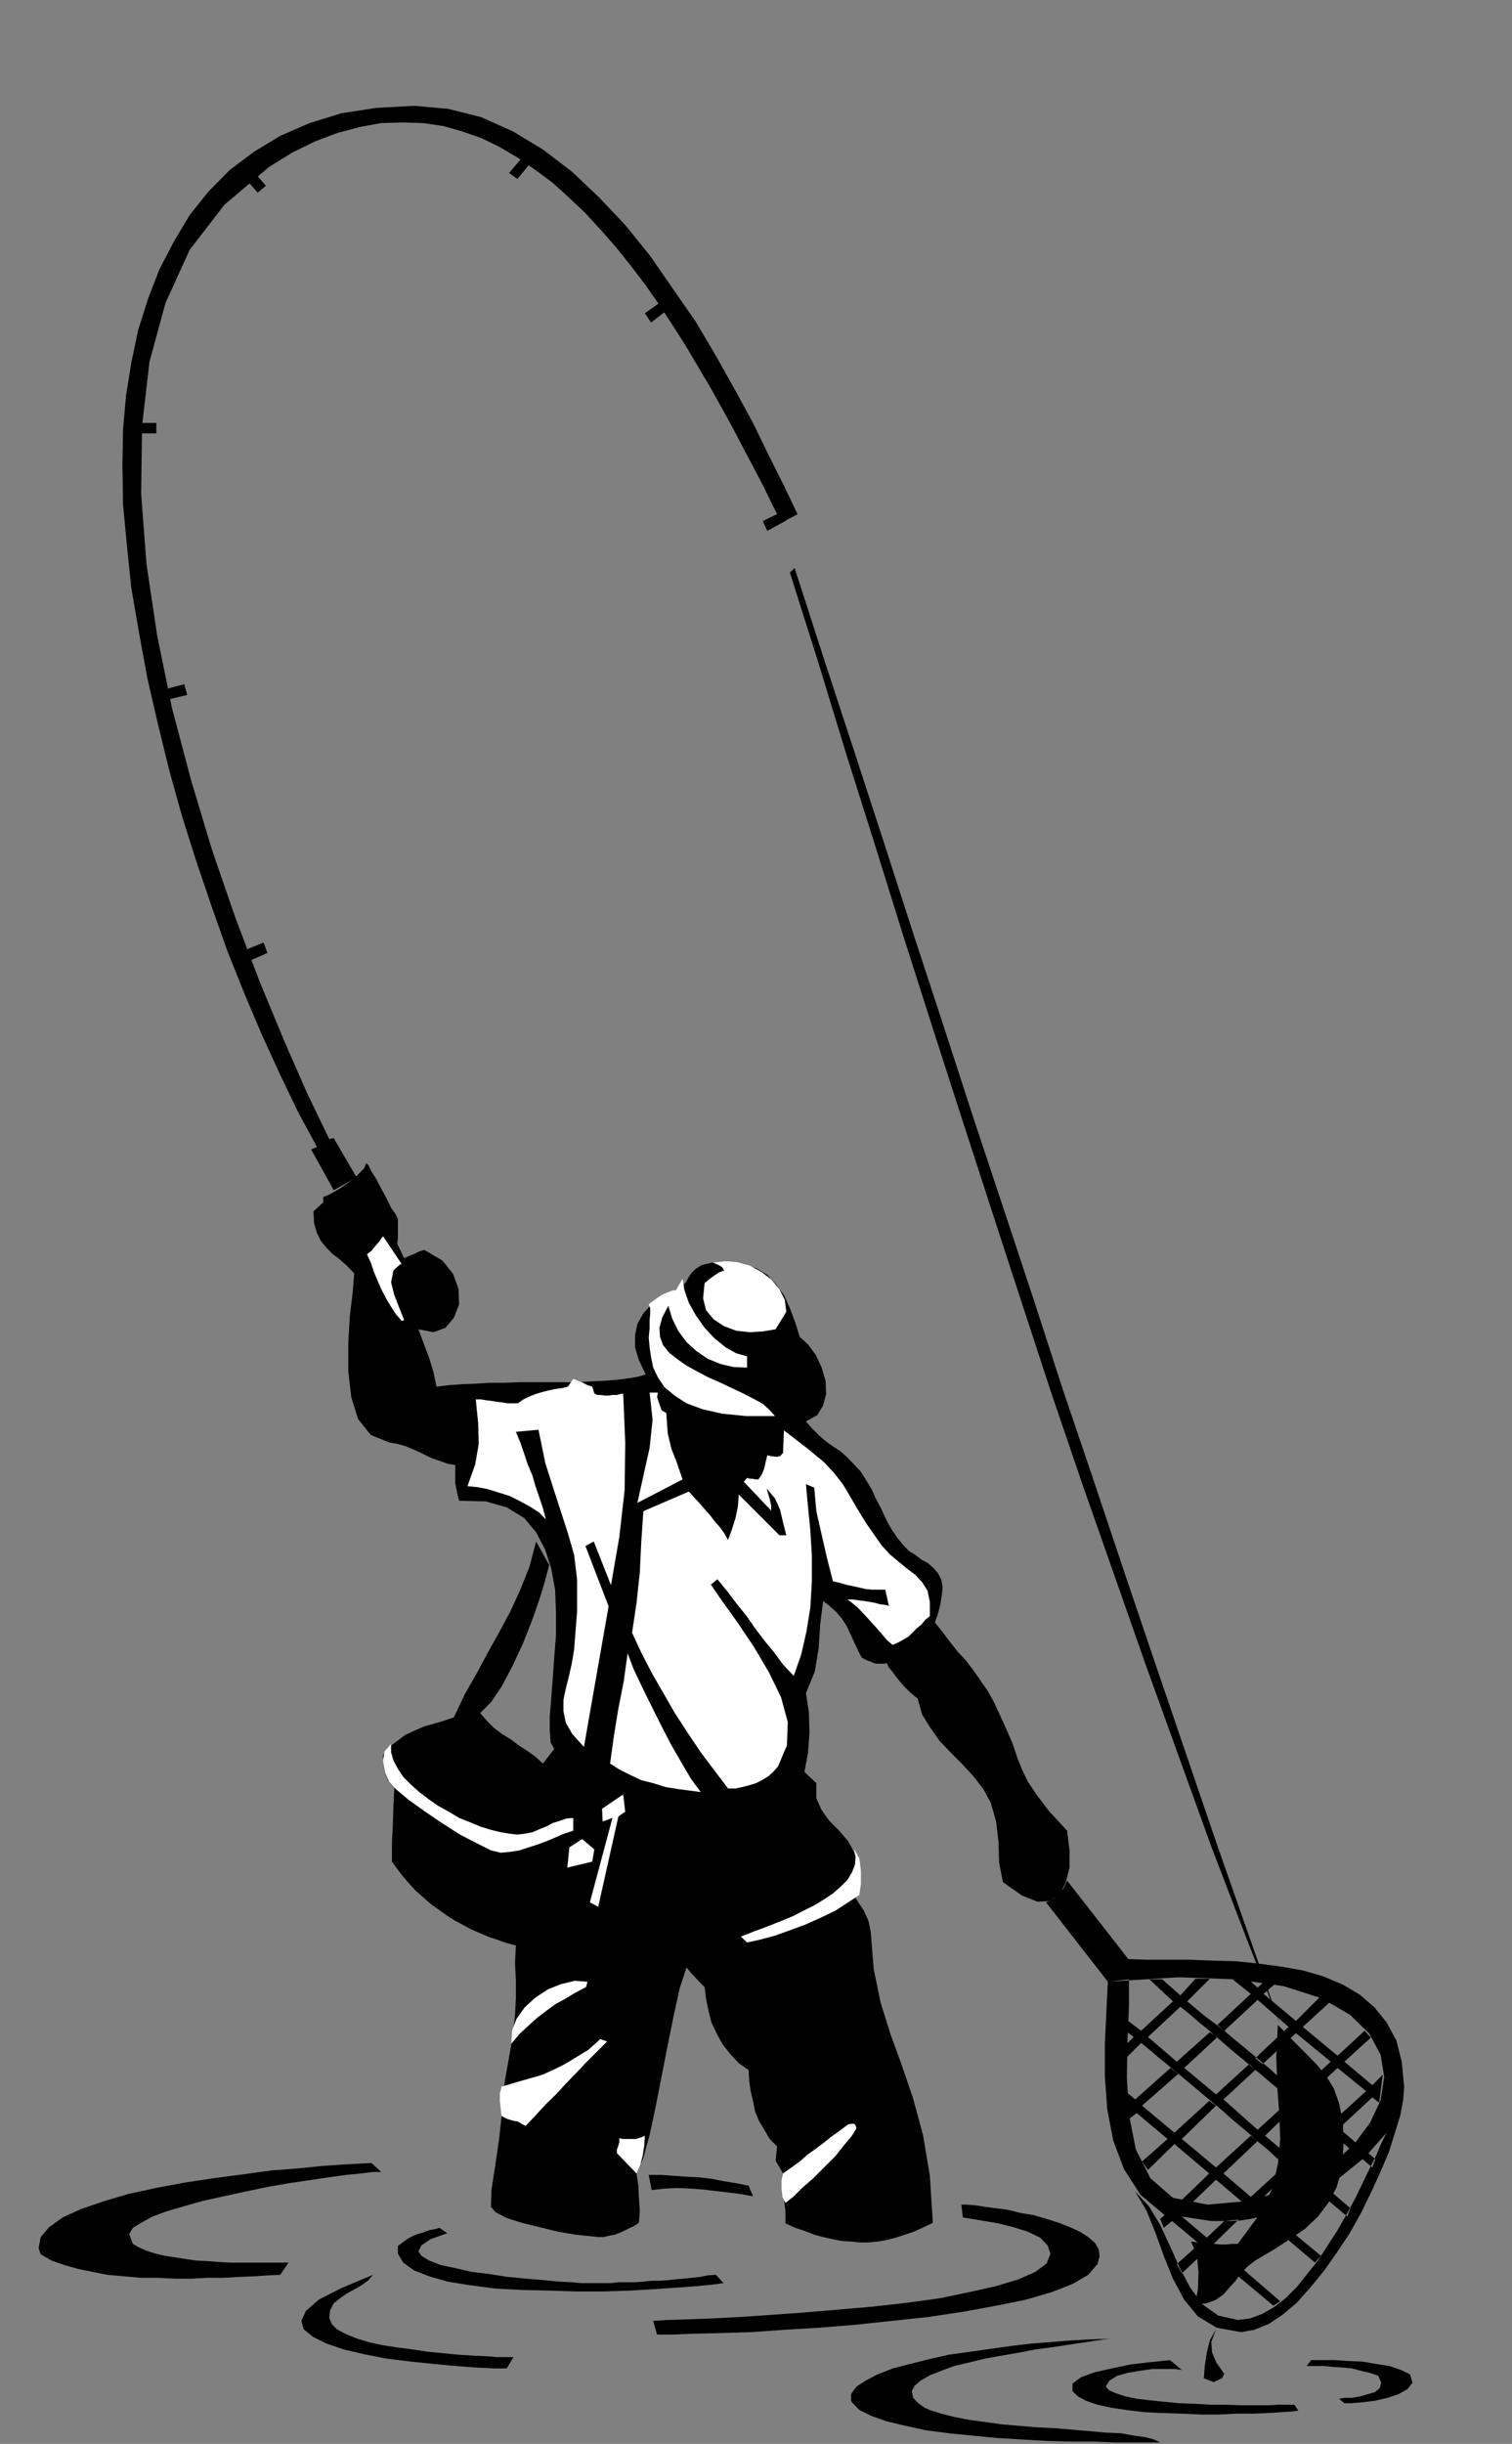 <?xml version="1.0" encoding="UTF-8" standalone="no"?>
<svg
   xmlns:ooo="http://xml.openoffice.org/svg/export"
   xmlns:dc="http://purl.org/dc/elements/1.1/"
   xmlns:cc="http://creativecommons.org/ns#"
   xmlns:rdf="http://www.w3.org/1999/02/22-rdf-syntax-ns#"
   xmlns:svg="http://www.w3.org/2000/svg"
   xmlns="http://www.w3.org/2000/svg"
   xmlns:sodipodi="http://sodipodi.sourceforge.net/DTD/sodipodi-0.dtd"
   xmlns:inkscape="http://www.inkscape.org/namespaces/inkscape"
   version="1.2"
   width="50.88mm"
   height="82.22mm"
   viewBox="0 0 5088 8222"
   preserveAspectRatio="xMidYMid"
   xml:space="preserve"
   id="svg138"
   sodipodi:docname="fishing.svg"
   style="fill-rule:evenodd;stroke-width:28.222;stroke-linejoin:round"
   inkscape:version="0.92.5 (2060ec1f9f, 2020-04-08)"><rect x="0" y="0" width="5088" height="8222" fill="#808080" stroke="none"/><sodipodi:namedview
   pagecolor="#ffffff"
   bordercolor="#666666"
   borderopacity="1"
   objecttolerance="10"
   gridtolerance="10"
   guidetolerance="10"
   inkscape:pageopacity="0"
   inkscape:pageshadow="2"
   inkscape:window-width="664"
   inkscape:window-height="487"
   id="namedview140"
   showgrid="false"
   inkscape:zoom="0.2102413"
   inkscape:cx="96.151182"
   inkscape:cy="155.37638"
   inkscape:window-x="0"
   inkscape:window-y="0"
   inkscape:window-maximized="0"
   inkscape:current-layer="svg138" />
 <defs
   class="ClipPathGroup"
   id="defs8">
  <clipPath
   id="presentation_clip_path"
   clipPathUnits="userSpaceOnUse">
   <rect
   x="0"
   y="0"
   width="21000"
   height="29700"
   id="rect2" />
  </clipPath>
  <clipPath
   id="presentation_clip_path_shrink"
   clipPathUnits="userSpaceOnUse">
   <rect
   x="21"
   y="29"
   width="20958"
   height="29641"
   id="rect5" />
  </clipPath>
 </defs>
 <defs
   class="TextShapeIndex"
   id="defs12">
  <g
   ooo:slide="id1"
   ooo:id-list="id3"
   id="g10" />
 </defs>
 <defs
   class="EmbeddedBulletChars"
   id="defs44">
  <g
   id="bullet-char-template-57356"
   transform="matrix(4.8828125e-4,0,0,-4.8828125e-4,0,0)">
   <path
   d="M 580,1141 1163,571 580,0 -4,571 Z"
   id="path14"
   inkscape:connector-curvature="0" />
  </g>
  <g
   id="bullet-char-template-57354"
   transform="matrix(4.8828125e-4,0,0,-4.8828125e-4,0,0)">
   <path
   d="M 8,1128 H 1137 V 0 H 8 Z"
   id="path17"
   inkscape:connector-curvature="0" />
  </g>
  <g
   id="bullet-char-template-10146"
   transform="matrix(4.8828125e-4,0,0,-4.8828125e-4,0,0)">
   <path
   d="M 174,0 602,739 174,1481 1456,739 Z M 1358,739 309,1346 659,739 Z"
   id="path20"
   inkscape:connector-curvature="0" />
  </g>
  <g
   id="bullet-char-template-10132"
   transform="matrix(4.8828125e-4,0,0,-4.8828125e-4,0,0)">
   <path
   d="M 2015,739 1276,0 H 717 l 543,543 H 174 v 393 h 1086 l -543,545 h 557 z"
   id="path23"
   inkscape:connector-curvature="0" />
  </g>
  <g
   id="bullet-char-template-10007"
   transform="matrix(4.8828125e-4,0,0,-4.8828125e-4,0,0)">
   <path
   d="m 0,-2 c -7,16 -16,29 -25,39 l 381,530 c -94,256 -141,385 -141,387 0,25 13,38 40,38 9,0 21,-2 34,-5 21,4 42,12 65,25 l 27,-13 111,-251 280,301 64,-25 24,25 c 21,-10 41,-24 62,-43 C 886,937 835,863 770,784 769,783 710,716 594,584 L 774,223 c 0,-27 -21,-55 -63,-84 l 16,-20 C 717,90 699,76 672,76 641,76 570,178 457,381 L 164,-76 c -22,-34 -53,-51 -92,-51 -42,0 -63,17 -64,51 -7,9 -10,24 -10,44 0,9 1,19 2,30 z"
   id="path26"
   inkscape:connector-curvature="0" />
  </g>
  <g
   id="bullet-char-template-10004"
   transform="matrix(4.8828125e-4,0,0,-4.8828125e-4,0,0)">
   <path
   d="M 285,-33 C 182,-33 111,30 74,156 52,228 41,333 41,471 c 0,78 14,145 41,201 34,71 87,106 158,106 53,0 88,-31 106,-94 l 23,-176 c 8,-64 28,-97 59,-98 l 735,706 c 11,11 33,17 66,17 42,0 63,-15 63,-46 V 965 c 0,-36 -10,-64 -30,-84 L 442,47 C 390,-6 338,-33 285,-33 Z"
   id="path29"
   inkscape:connector-curvature="0" />
  </g>
  <g
   id="bullet-char-template-9679"
   transform="matrix(4.8828125e-4,0,0,-4.8828125e-4,0,0)">
   <path
   d="M 813,0 C 632,0 489,54 383,161 276,268 223,411 223,592 c 0,181 53,324 160,431 106,107 249,161 430,161 179,0 323,-54 432,-161 108,-107 162,-251 162,-431 0,-180 -54,-324 -162,-431 C 1136,54 992,0 813,0 Z"
   id="path32"
   inkscape:connector-curvature="0" />
  </g>
  <g
   id="bullet-char-template-8226"
   transform="matrix(4.8828125e-4,0,0,-4.8828125e-4,0,0)">
   <path
   d="m 346,457 c -73,0 -137,26 -191,78 -54,51 -81,114 -81,188 0,73 27,136 81,188 54,52 118,78 191,78 73,0 134,-26 185,-79 51,-51 77,-114 77,-187 0,-75 -25,-137 -76,-188 -50,-52 -112,-78 -186,-78 z"
   id="path35"
   inkscape:connector-curvature="0" />
  </g>
  <g
   id="bullet-char-template-8211"
   transform="matrix(4.8828125e-4,0,0,-4.8828125e-4,0,0)">
   <path
   d="M -4,459 H 1135 V 606 H -4 Z"
   id="path38"
   inkscape:connector-curvature="0" />
  </g>
  <g
   id="bullet-char-template-61548"
   transform="matrix(4.8828125e-4,0,0,-4.8828125e-4,0,0)">
   <path
   d="m 173,740 c 0,163 58,303 173,419 116,115 255,173 419,173 163,0 302,-58 418,-173 116,-116 174,-256 174,-419 0,-163 -58,-303 -174,-418 C 1067,206 928,148 765,148 601,148 462,206 346,322 231,437 173,577 173,740 Z"
   id="path41"
   inkscape:connector-curvature="0" />
  </g>
 </defs>
 <g
   id="g49"
   transform="translate(-7956,-10739)">
  <g
   id="id2"
   class="Master_Slide">
   <g
   id="bg-id2"
   class="Background" />
   <g
   id="bo-id2"
   class="BackgroundObjects" />
  </g>
 </g>
 <g
   class="SlideGroup"
   id="g136"
   transform="translate(-7956,-10739)">
  <g
   id="g134">
   <g
   id="container-id1">
    <g
   id="id1"
   class="Slide"
   clip-path="url(#presentation_clip_path)">
     <g
   class="Page"
   id="g130">
      <g
   class="Graphic"
   id="g128">
       <g
   id="id3">
        <rect
   class="BoundingBox"
   x="7956"
   y="10739"
   width="5088"
   height="8222"
   id="rect51"
   style="fill:none;stroke:none" />
        <path
   d="m 9821,16623 -38,49 -25,-23 -28,-20 -28,-18 -28,-21 -28,-17 -28,-21 -23,-23 -23,-27 36,-36 36,-53 35,-66 36,-77 30,-76 26,-74 20,-66 13,-50 -44,-79 -22,84 -31,78 -33,72 -38,71 -38,68 -38,71 -41,72 -36,76 -30,10 -33,10 -36,10 -30,13 -33,15 -28,21 -28,20 -20,28 2,30 5,28 10,28 21,23 -3,61 -2,64 -3,61 v 63 l 18,25 20,26 20,23 23,25 23,20 26,23 25,18 28,20 28,18 28,15 30,16 28,12 31,13 30,10 28,10 31,8 -3,59 3,58 v 61 l -3,58 -10,84 -15,84 -15,86 -5,84 -8,74 -13,89 -13,84 -2,58 15,18 38,20 51,16 61,15 61,15 59,10 48,5 30,3 h 18 l 18,-5 18,-3 18,-7 17,-8 16,-8 15,-7 15,-10 3,-41 -3,-43 -2,-41 -6,-41 23,-53 21,-76 20,-94 20,-102 21,-107 20,-99 20,-91 23,-71 15,18 16,17 15,16 15,15 5,40 8,39 10,40 18,38 20,36 26,33 28,30 33,23 2,36 5,35 8,33 7,36 13,31 18,30 18,31 25,25 -5,48 25,43 -2,46 5,41 5,40 v 41 l 33,15 31,10 33,13 30,8 31,7 30,6 31,2 30,3 h 31 l 30,-3 31,-5 30,-8 31,-10 30,-10 33,-15 31,-15 -10,-158 -23,-137 -33,-122 -38,-112 -39,-107 -33,-106 -23,-112 -10,-125 -7,-35 -16,-36 -20,-30 -20,-33 25,10 3,-76 -16,-59 -25,-46 -30,-35 -33,-33 -26,-36 -18,-40 v -51 l -40,-38 12,-64 5,-68 -2,-69 -10,-64 30,-73 13,-79 5,-79 10,-79 23,18 23,21 18,22 15,23 13,28 12,26 13,28 13,25 10,5 10,5 10,3 10,5 11,2 h 12 11 l 10,-2 7,15 13,15 13,18 12,15 16,18 15,15 15,13 13,10 15,54 28,45 31,44 38,40 38,38 38,41 33,43 25,46 18,63 8,69 2,69 13,66 64,45 53,21 43,-3 31,-23 20,-38 13,-51 v -58 l -8,-66 -61,-66 -41,-54 -30,-45 -20,-41 -16,-41 -17,-50 -26,-59 -35,-76 -21,-38 -23,-33 -25,-36 -25,-33 -28,-30 -26,-33 -25,-33 -26,-33 10,-28 8,-31 5,-30 3,-31 -5,-25 -11,-21 -15,-17 -18,-16 -22,-12 -21,-16 -20,-12 -18,-18 -23,-28 -20,-30 -18,-33 -15,-33 -18,-34 -15,-33 -18,-30 -20,-31 -21,-22 -22,-23 -23,-21 -26,-17 -25,-18 -23,-20 -23,-23 -20,-23 38,-21 20,-33 10,-38 -2,-45 -13,-44 -20,-43 -26,-35 -28,-26 -15,-48 -18,-48 -20,-44 -25,-35 -31,-33 -38,-23 -46,-15 -56,-5 -48,2 -33,8 -20,13 -13,12 -10,15 -10,18 -13,13 -20,13 -46,23 -36,25 -28,30 -20,36 -8,38 v 41 l 13,43 23,48 -28,8 -31,5 -38,5 -40,3 -43,2 -46,3 h -49 -48 -51 -50 l -51,2 h -49 l -48,3 -48,2 -43,3 -41,5 -10,-48 -15,-49 -18,-48 -18,-48 51,10 40,-15 28,-33 18,-46 -2,-51 -18,-51 -36,-45 -61,-36 -17,5 -16,8 -18,7 -17,8 -23,-48 2,-21 v -23 -20 -20 l -7,-15 -16,-23 -15,-31 -18,-33 -17,-33 -16,-25 -10,-21 -7,-7 -8,18 -15,15 -18,18 -23,17 -23,16 -20,12 -20,11 -18,7 v 18 l -33,30 2,41 10,33 13,26 18,22 20,21 23,17 26,23 25,26 -5,63 -10,82 -5,91 v 94 l 10,86 23,74 43,54 63,25 28,5 28,8 28,12 28,13 26,13 28,10 28,10 27,5 v 31 30 l 6,31 7,28 89,2 71,20 59,36 40,48 31,59 20,63 13,71 3,77 v 76 l -6,76 -5,71 -5,66 -5,61 v 48 l 3,39 z"
   id="path53"
   inkscape:connector-curvature="0"
   style="fill:#000000;stroke:none" />
        <path
   d="m 10586,12497 -30,-58 -31,-64 -33,-63 -35,-66 -36,-69 -38,-69 -38,-68 -41,-69 -40,-68 -44,-69 -45,-69 -46,-66 -48,-63 -51,-64 -51,-58 -53,-58 -54,-51 -56,-51 -58,-43 -59,-41 -61,-36 -61,-30 -66,-23 -63,-18 -69,-10 -68,-2 -72,2 -71,13 -76,20 -74,28 -78,38 -79,49 -150,127 -117,152 -81,178 -54,198 -25,216 -3,229 18,236 36,241 50,244 64,242 71,236 79,229 81,213 82,198 78,178 74,153 15,-3 77,132 -77,43 -76,-137 20,-8 -63,-116 -61,-127 -61,-133 -59,-139 -58,-145 -53,-150 -51,-150 -49,-155 -43,-155 -38,-155 -35,-152 -28,-153 -26,-150 -15,-145 -13,-137 -2,-134 2,-117 10,-115 18,-111 23,-110 33,-104 38,-99 49,-94 53,-89 63,-79 72,-73 81,-61 89,-54 99,-43 107,-33 117,-18 127,-7 114,10 112,28 107,48 101,61 97,74 91,86 89,94 84,104 76,110 77,111 68,115 64,114 61,112 53,109 51,102 46,96 z"
   id="path55"
   inkscape:connector-curvature="0"
   style="fill:#000000;stroke:none" />
        <path
   d="m 10630,12650 99,307 101,308 100,307 99,307 101,308 99,305 102,307 102,308 99,305 104,307 102,305 104,307 104,305 104,305 107,305 107,305 -117,-300 -115,-300 -109,-302 -109,-302 -107,-305 -107,-305 -104,-305 -101,-308 -100,-307 -99,-305 -99,-307 -99,-310 -96,-308 -97,-307 -94,-308 -97,-307 z"
   id="path57"
   inkscape:connector-curvature="0"
   style="fill:#000000;stroke:none" />
        <path
   d="m 8482,12197 v -35 h -71 v 35 z"
   id="path59"
   inkscape:connector-curvature="0"
   style="fill:#000000;stroke:none" />
        <path
   d="m 8586,13077 -10,-36 -69,18 8,35 z"
   id="path61"
   inkscape:connector-curvature="0"
   style="fill:#000000;stroke:none" />
        <path
   d="m 8856,13945 -13,-35 -69,28 18,35 z"
   id="path63"
   inkscape:connector-curvature="0"
   style="fill:#000000;stroke:none" />
        <path
   d="m 8823,11387 28,-23 -49,-56 -28,23 z"
   id="path65"
   inkscape:connector-curvature="0"
   style="fill:#000000;stroke:none" />
        <path
   d="m 9745,11283 -28,-18 -48,56 28,20 z"
   id="path67"
   inkscape:connector-curvature="0"
   style="fill:#000000;stroke:none" />
        <path
   d="m 10203,11781 -21,-28 -56,40 21,31 z"
   id="path69"
   inkscape:connector-curvature="0"
   style="fill:#000000;stroke:none" />
        <path
   d="m 10602,12490 -18,-28 -61,30 15,33 z"
   id="path71"
   inkscape:connector-curvature="0"
   style="fill:#000000;stroke:none" />
        <path
   d="m 10139,18056 h 43 l 41,3 43,3 41,2 43,5 41,8 43,7 41,8 15,36 -43,-8 -41,-5 -43,-5 -43,-5 -41,-3 -43,-2 -44,2 -43,5 z"
   id="path73"
   inkscape:connector-curvature="0"
   style="fill:#000000;stroke:none" />
        <path
   d="m 9461,18252 -56,20 -31,21 -10,20 10,15 26,16 38,15 48,10 56,13 58,7 64,10 63,6 59,5 51,5 43,2 30,3 h 18 28 28 28 l 25,-3 h 28 28 l 28,-2 26,-3 h 28 l 28,-2 28,-3 25,-2 28,-3 28,-3 25,-5 28,-2 26,28 -38,5 -51,5 -66,5 -74,5 -84,5 -91,3 h -92 l -94,-3 -91,-2 -89,-5 -84,-11 -74,-12 -63,-18 -51,-20 -36,-26 -18,-30 v -26 l 16,-12 15,-11 18,-10 17,-7 18,-5 21,-8 17,-3 18,-5 z"
   id="path75"
   inkscape:connector-curvature="0"
   style="fill:#000000;stroke:none" />
        <path
   d="m 9211,18392 -109,46 -74,38 -43,38 -15,33 8,28 30,25 46,23 58,20 69,16 76,15 82,10 78,8 74,7 69,5 58,3 h 43 l 23,-38 h -23 -30 l -38,-3 -44,-2 -48,-3 -51,-5 -53,-5 -53,-8 -54,-7 -51,-8 -45,-10 -41,-13 -36,-15 -28,-15 -17,-18 -8,-20 3,-26 12,-23 21,-17 23,-16 27,-15 23,-13 23,-17 z"
   id="path77"
   inkscape:connector-curvature="0"
   style="fill:#000000;stroke:none" />
        <path
   d="m 9206,18016 -40,2 -56,3 -71,5 -79,8 -92,7 -94,13 -99,13 -99,15 -96,18 -92,20 -84,25 -76,26 -61,28 -46,33 -28,33 -7,38 7,20 36,21 43,15 46,13 48,10 51,10 56,5 56,5 h 56 l 58,3 h 56 l 56,-3 h 56 l 51,-3 50,-2 46,-3 41,-2 28,-41 h -26 -30 -31 -35 -36 -38 l -38,-2 -38,-3 -38,-2 -36,-5 -38,-6 -33,-5 -30,-7 -31,-10 -25,-11 -21,-12 -12,-33 12,-21 28,-17 38,-21 49,-18 58,-17 64,-18 68,-15 74,-16 71,-15 74,-13 68,-10 67,-10 58,-8 51,-5 40,-5 h 28 z"
   id="path79"
   inkscape:connector-curvature="0"
   style="fill:#000000;stroke:none" />
        <path
   d="m 10154,18547 46,-3 66,-2 82,-3 96,-5 104,-7 112,-8 117,-10 117,-10 114,-13 110,-15 101,-21 89,-20 76,-23 56,-25 38,-28 13,-33 -10,-28 -25,-26 -41,-20 -48,-15 -51,-13 -48,-8 -41,-7 -31,-5 -5,-43 h 18 l 28,2 33,5 36,5 40,5 44,11 43,7 45,13 41,13 38,15 33,15 28,18 23,20 13,23 2,23 -7,25 -31,36 -51,30 -71,28 -89,26 -99,20 -109,20 -120,18 -122,13 -122,13 -122,10 -119,7 -112,8 -99,3 -89,2 -74,3 h -53 z"
   id="path81"
   inkscape:connector-curvature="0"
   style="fill:#000000;stroke:none" />
        <path
   d="m 11692,18608 h -36 l -45,2 -54,3 -61,5 -66,5 -68,8 -72,10 -71,10 -71,10 -66,15 -64,16 -58,15 -51,20 -40,21 -31,20 -18,25 v 5 8 10 l 3,5 25,26 41,20 51,18 63,15 69,15 76,10 81,8 82,8 84,5 83,5 82,2 h 76 l 69,3 h 63 51 41 l -21,-10 -30,-8 -38,-5 -43,-8 -51,-2 -54,-5 -58,-5 -59,-5 -61,-3 -61,-5 -58,-5 -56,-8 -53,-7 -51,-10 -43,-11 -38,-12 -18,-8 -21,-15 -17,-18 -5,-23 10,-18 20,-17 31,-18 38,-15 43,-16 51,-12 53,-13 56,-10 58,-10 56,-11 54,-7 53,-8 46,-7 40,-6 34,-5 z"
   id="path83"
   inkscape:connector-curvature="0"
   style="fill:#000000;stroke:none" />
        <path
   d="m 11893,18679 -28,3 -49,5 -58,7 -61,13 -58,13 -46,17 -28,21 v 25 l 18,18 28,15 38,13 45,10 54,8 58,7 61,3 64,2 66,3 h 61 l 61,-3 h 56 l 51,-2 43,-3 33,-2 23,-3 -13,-20 h -23 -28 l -38,2 h -43 -48 l -51,-2 h -51 l -53,-3 -54,-2 -51,-5 -48,-5 -43,-5 -38,-8 -31,-10 -23,-10 -12,-13 12,-20 26,-16 35,-10 41,-7 43,-6 h 41 36 l 22,3 z"
   id="path85"
   inkscape:connector-curvature="0"
   style="fill:#000000;stroke:none" />
        <path
   d="m 12368,18679 h 38 41 l 46,3 48,2 46,8 45,7 38,13 31,15 8,28 -16,21 -30,17 -38,13 -44,10 -43,5 -35,3 h -23 l -18,-15 18,-3 h 25 l 28,-5 28,-8 23,-7 15,-13 5,-18 -10,-23 -28,-10 -30,-7 -31,-8 -30,-3 -31,-2 -30,-3 h -31 -30 z"
   id="path87"
   inkscape:connector-curvature="0"
   style="fill:#000000;stroke:none" />
        <path
   d="m 12256,17551 51,53 43,43 38,39 31,38 25,40 18,51 13,61 2,79 -5,79 -18,63 -28,53 -35,46 -43,41 -51,35 -56,36 -61,36 -26,20 -22,23 -18,25 -21,23 -20,23 -25,18 -33,12 -38,3 10,-48 2,-59 -5,-56 -20,-48 20,3 18,2 20,3 h 21 l 20,2 h 20 l 18,-2 h 20 l 72,-97 43,-86 20,-84 8,-84 -3,-86 -7,-92 -3,-99 z"
   id="path89"
   inkscape:connector-curvature="0"
   style="fill:#000000;stroke:none" />
        <path
   d="m 12048,18575 -21,38 -10,41 -7,45 -3,41 33,13 28,-13 8,-15 -26,-36 -15,-35 -3,-36 z"
   id="path91"
   inkscape:connector-curvature="0"
   style="fill:#000000;stroke:none" />
        <path
   d="m 11875,18191 -15,13 12,30 28,-23 92,77 -76,68 17,31 84,-79 224,188 23,-15 -224,-193 84,-82 -48,5 -59,56 -84,-71 33,5 33,5 33,5 h 34 33 l 33,-2 33,-5 33,-8 183,155 20,-23 -168,-139 21,-11 17,-10 21,-7 20,-11 20,-7 21,-10 20,-8 20,-10 97,81 10,-28 -79,-68 120,-97 33,28 10,-28 -23,-20 61,-69 -18,36 -17,40 -23,46 -23,48 -26,54 -28,51 -30,53 -33,51 -33,51 -36,45 -35,44 -38,38 -39,30 -40,23 -41,15 -41,5 -66,-15 -53,-38 -41,-56 -35,-66 -33,-74 -33,-71 -38,-63 -46,-49 38,64 30,74 28,78 31,77 38,71 46,56 63,38 82,15 45,-8 49,-20 45,-30 49,-41 45,-51 46,-56 43,-61 44,-66 38,-68 35,-72 31,-68 28,-66 20,-64 18,-58 10,-54 3,-43 -8,-84 -18,-71 -33,-61 -41,-51 -50,-43 -56,-33 -66,-28 -69,-20 -74,-13 -76,-10 -76,-8 -79,-2 -74,-3 h -73 -72 l -63,-2 -206,-264 -10,22 -18,23 -20,18 -23,10 208,267 237,-15 195,7 160,23 128,41 96,56 64,63 38,71 12,74 -12,79 -36,76 -53,71 -71,66 -87,56 -101,43 -112,28 -122,11 -117,-23 -76,-66 -49,-97 -23,-117 -7,-124 2,-125 5,-114 v -92 l -71,8 -5,102 -5,106 v 112 l 8,109 20,105 36,96 56,87 z"
   id="path93"
   inkscape:connector-curvature="0"
   style="fill:#000000;stroke:none" />
        <path
   d="m 12104,17398 61,49 -112,104 23,20 112,-104 104,91 -112,105 25,20 112,-104 117,96 -114,105 25,20 112,-104 96,78 -249,227 -91,-77 107,-104 -18,-20 -114,104 -115,-102 107,-99 -20,-20 -112,102 -107,-89 112,-104 -26,-16 -111,99 -97,-83 109,-102 31,25 30,26 31,25 30,26 31,27 30,26 31,25 30,26 31,25 30,26 31,25 30,25 31,26 30,25 31,26 30,25 21,-20 -31,-26 -28,-25 -30,-26 -31,-25 -30,-28 -31,-25 -28,-26 -30,-25 -31,-26 -30,-25 -31,-25 -30,-26 -33,-25 -31,-23 -30,-25 -31,-26 76,-76 h -48 l -51,56 -61,-54 h -43 l 79,74 -107,99 -53,-40 v 40 l 28,21 -31,30 v 46 l 56,-56 31,25 30,26 31,25 30,25 31,26 30,25 31,26 30,25 31,26 30,27 31,26 30,25 28,26 31,25 30,28 31,25 -117,107 -92,-79 115,-109 -23,-18 -117,107 -115,-96 115,-112 -23,-16 -117,107 -109,-91 122,-107 -26,-20 -119,106 -33,-28 12,94 26,-20 104,87 -86,76 20,28 89,-87 117,99 -92,89 36,8 79,-76 89,76 71,-18 96,-91 44,40 28,-15 -46,-46 112,-99 56,49 20,-21 -56,-48 112,-104 23,18 12,-94 -35,35 -94,-79 89,-81 -21,-23 -91,84 -117,-97 94,-86 -33,-18 -84,84 -109,-91 41,-36 -36,-8 -25,23 -31,-28 z"
   id="path95"
   inkscape:connector-curvature="0"
   style="fill:#000000;stroke:none" />
        <path
   d="m 9272,16606 v 28 l 8,28 15,28 18,27 26,26 28,25 30,23 33,23 36,20 35,21 38,15 36,15 33,10 33,8 30,5 26,3 25,-3 26,-5 23,-10 25,-10 20,-11 23,-7 23,-8 23,-2 v 43 l -31,10 -30,13 -28,12 -30,11 -31,10 -30,10 -31,5 -33,3 -33,-8 -46,-23 -58,-30 -61,-39 -59,-40 -53,-38 -43,-36 -23,-25 -13,-31 -7,-38 5,-33 z"
   id="path97"
   inkscape:connector-curvature="0"
   style="fill:#ffffff;stroke:none" />
        <path
   d="m 9644,17759 -6,23 v 25 l 3,28 3,23 10,5 10,5 10,3 10,3 13,2 10,5 8,5 10,5 33,-35 33,-36 36,-35 33,-36 35,-36 33,-35 36,-36 35,-35 -23,-8 -40,36 -41,25 -38,23 -36,18 -40,18 -41,12 -46,13 z"
   id="path99"
   inkscape:connector-curvature="0"
   style="fill:#ffffff;stroke:none" />
        <path
   d="m 10126,17924 -2,33 -5,33 -8,31 -13,30 -66,-68 v -13 l 5,-13 3,-12 v -13 l 10,3 h 13 10 10 13 l 10,-3 10,-3 z"
   id="path101"
   inkscape:connector-curvature="0"
   style="fill:#ffffff;stroke:none" />
        <path
   d="m 10599,18150 -10,-20 -3,-28 v -28 l 5,-23 28,-20 28,-20 26,-23 28,-20 28,-21 25,-20 28,-20 28,-21 10,-2 h 10 l 5,5 3,10 -15,25 -26,31 -30,38 -36,36 -38,38 -38,33 -30,30 z"
   id="path103"
   inkscape:connector-curvature="0"
   style="fill:#ffffff;stroke:none" />
        <path
   d="m 10830,16959 18,33 5,41 v 43 l -5,38 -38,25 -43,28 -48,23 -51,23 -54,20 -50,18 -49,13 -45,10 -21,-20 21,-8 25,-10 28,-10 33,-13 33,-13 36,-15 35,-18 36,-18 33,-20 30,-20 26,-23 23,-23 15,-25 10,-26 2,-25 z"
   id="path105"
   inkscape:connector-curvature="0"
   style="fill:#ffffff;stroke:none" />
        <path
   d="m 10355,14987 13,5 10,5 8,5 7,11 -18,7 -15,10 -18,13 -15,13 -5,51 10,40 26,31 35,23 41,15 46,5 45,-3 41,-7 36,-59 -5,-40 -18,-36 -28,-33 -33,-25 -38,-21 -44,-12 -40,-3 z"
   id="path107"
   inkscape:connector-curvature="0"
   style="fill:#ffffff;stroke:none" />
        <path
   d="m 9921,16616 83,-473 -78,-203 28,-15 58,147 28,-162 18,-158 2,-160 -7,-165 -10,2 -11,3 h -15 l -13,2 h -12 l -16,-2 h -10 l -10,-5 -7,-23 -16,-5 -15,-8 -18,-7 -15,-6 -18,26 -20,5 -23,3 -23,5 -20,5 -23,7 -20,8 -21,10 -18,13 h -17 -18 l -18,-3 -18,-2 -18,-3 -17,-2 -18,-3 h -18 l 8,79 2,71 -12,69 -26,73 33,3 36,7 35,11 38,12 36,18 33,18 31,20 22,23 -10,-38 -12,-36 -13,-38 -10,-35 -16,-38 -12,-36 -13,-38 -15,-36 76,-7 23,112 28,88 25,77 23,71 21,73 10,84 v 105 l -10,129 -8,48 -10,44 -10,40 -8,38 v 38 l 8,39 22,38 z"
   id="path109"
   inkscape:connector-curvature="0"
   style="fill:#ffffff;stroke:none" />
        <path
   d="m 9677,17614 2,-43 15,-40 28,-39 36,-33 43,-28 43,-17 46,-11 43,3 -5,18 -38,20 -33,20 -33,18 -31,23 -30,23 -28,25 -30,28 z"
   id="path111"
   inkscape:connector-curvature="0"
   style="fill:#ffffff;stroke:none" />
        <path
   d="m 9941,17139 76,-284 -33,12 -2,-43 71,-48 7,58 -23,16 -68,304 z"
   id="path113"
   inkscape:connector-curvature="0"
   style="fill:#ffffff;stroke:none" />
        <path
   d="m 9872,16954 43,-28 41,35 -7,41 -84,20 z"
   id="path115"
   inkscape:connector-curvature="0"
   style="fill:#ffffff;stroke:none" />
        <path
   d="m 10068,16301 20,53 28,59 31,63 33,66 33,64 35,61 33,56 33,45 -38,-5 -38,-5 -43,-7 -41,-13 -40,-10 -38,-18 -36,-18 -31,-20 13,-94 15,-92 18,-91 z"
   id="path117"
   inkscape:connector-curvature="0"
   style="fill:#ffffff;stroke:none" />
        <path
   d="m 10083,16232 15,-101 11,-102 5,-104 7,-102 153,-66 18,20 17,18 18,21 18,20 15,20 18,20 15,21 13,23 13,-36 12,-38 8,-38 3,-41 137,137 h 23 l -11,-43 -10,-43 -17,-38 -28,-33 5,18 5,17 5,21 v 18 l -92,-97 11,-13 10,3 h 10 l 7,2 h 11 l 12,-17 8,-21 5,-23 5,-20 13,3 18,2 12,-2 10,-11 3,-76 79,61 56,46 35,38 28,36 21,35 25,43 33,54 51,73 28,31 30,25 28,23 28,21 23,25 18,28 8,38 v 48 l -16,13 -12,15 -16,13 -15,15 -13,13 -17,10 -18,10 -18,8 -18,-15 -18,-21 -20,-23 -20,-22 -21,-23 -20,-21 -18,-15 -17,-13 h 17 l 21,3 17,2 18,3 18,3 18,5 18,2 17,5 -5,-2 -12,-54 h -23 -21 l -22,-2 -21,-5 -23,-5 -23,-5 -20,-6 -23,-5 -20,-78 -18,-79 -18,-79 -7,-79 -28,-12 7,76 8,81 5,84 v 86 l -5,87 -13,81 -18,79 -25,71 -36,-38 -30,-41 -33,-40 -31,-41 -30,-43 -33,-41 -31,-41 -33,-40 -22,18 40,58 51,71 53,79 51,86 41,84 23,84 -3,79 -30,71 -16,18 -17,15 -21,13 -20,10 -23,7 -23,6 -23,5 h -25 l -46,-61 -46,-61 -43,-64 -43,-66 -38,-66 -38,-66 -36,-69 z"
   id="path119"
   inkscape:connector-curvature="0"
   style="fill:#ffffff;stroke:none" />
        <path
   d="m 10170,15424 -3,15 15,44 16,10 5,68 12,51 18,46 20,58 -152,79 20,-91 21,-94 10,-94 -10,-92 z"
   id="path121"
   inkscape:connector-curvature="0"
   style="fill:#ffffff;stroke:none" />
        <path
   d="m 10253,15041 -22,38 -13,2 -13,5 -13,5 -10,5 -12,8 -11,8 -10,7 -10,8 5,13 v 17 l -2,23 v 28 l -3,31 3,33 5,33 7,35 16,33 22,33 34,28 40,26 54,20 66,15 81,8 h 97 l -18,-20 -23,-21 -31,-17 -35,-18 -38,-18 -38,-18 -41,-18 -38,-20 -36,-20 -30,-21 -28,-22 -21,-26 -10,-28 -2,-30 10,-36 20,-38 13,43 20,41 28,38 33,30 38,26 44,18 43,10 46,2 v -38 l -36,-10 -36,-20 -38,-31 -33,-35 -30,-43 -23,-41 -15,-43 z"
   id="path123"
   inkscape:connector-curvature="0"
   style="fill:#ffffff;stroke:none" />
        <path
   d="m 9191,14959 13,28 10,31 13,30 12,28 16,31 15,25 18,28 20,23 8,-3 -16,-40 -17,-44 -11,-43 8,-40 23,-21 h 5 l -63,-94 -13,18 -13,15 -13,16 z"
   id="path125"
   inkscape:connector-curvature="0"
   style="fill:#ffffff;stroke:none" />
       </g>
      </g>
     </g>
    </g>
   </g>
  </g>
 </g>
</svg>